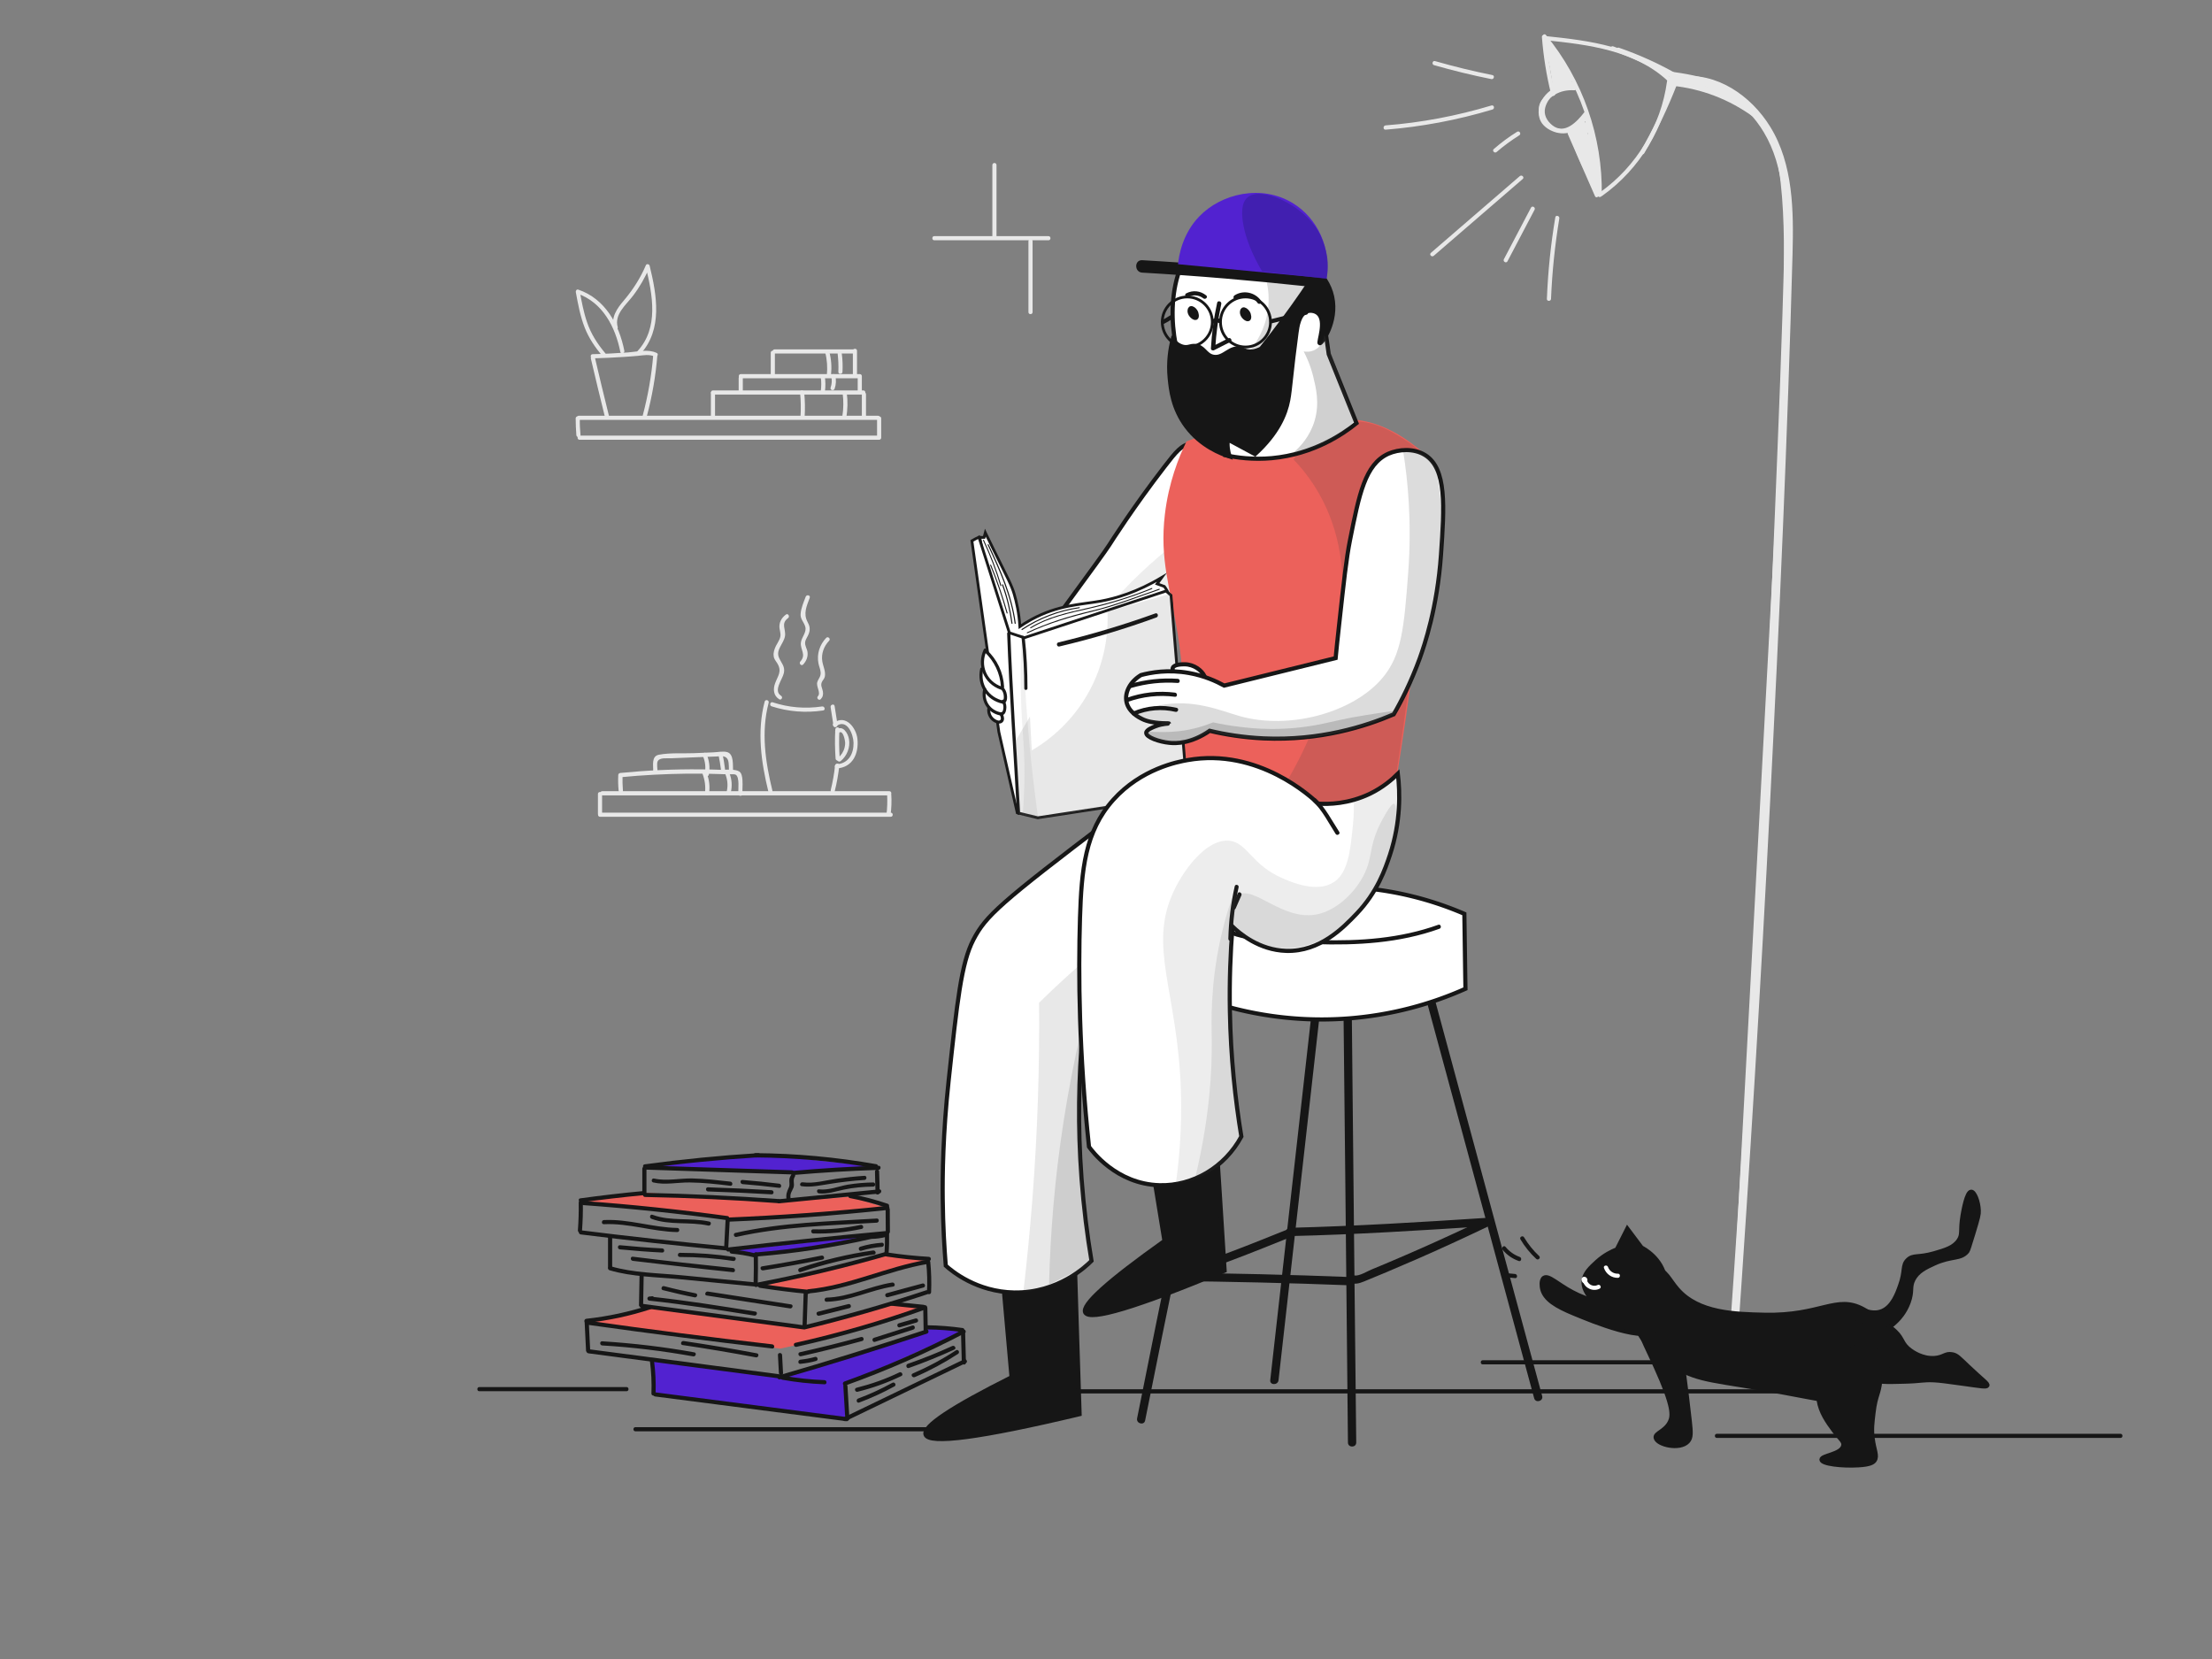 <svg xmlns="http://www.w3.org/2000/svg" viewBox="0 0 1600 1200"><rect x="0" y="0" width="1600" height="1200" fill="#808080" stroke="none"/><style>.st0{fill:#161616}.st1{fill:#e8e8e8}.st2{fill:#161616;stroke:#161616;stroke-width:3;stroke-miterlimit:10}.st3{fill:#fff}.st4{fill:#5222d0}.st5{fill:#ec615b}.st6{fill:#fff;stroke:#161616;stroke-width:3;stroke-miterlimit:10}.st7,.st8{opacity:9.000000e-002;fill:#3d3d3d}.st8{opacity:.18}.st12{fill:#fff;stroke:#191919;stroke-width:2;stroke-miterlimit:10}.st13{fill:#191919}.st16{opacity:.11;fill:#3d3d3d}.st21{fill:none;stroke:#161616;stroke-width:2;stroke-miterlimit:10}</style><g id="ground"><path class="st0" d="M346.7 1006.3h106.5c1.9 0 1.9-3 0-3H346.7c-1.9 0-1.9 3 0 3zM459.6 1035.3h225.8c1.9 0 1.9-3 0-3H459.6c-1.9 0-1.9 3 0 3zM746.7 1007.9h564.5c1.9 0 1.9-3 0-3H746.7c-1.9 0-1.9 3 0 3zM1072.5 986.9h329c1.9 0 1.9-3 0-3h-329c-1.9 0-1.9 3 0 3zM1241.9 1040.1h291.9c1.9 0 1.9-3 0-3h-291.9c-2 0-2 3 0 3z"/></g><g id="background"><path class="st1" d="M1259 78.1c20.3 9.9 26.7 33.3 29 54 3.1 27.8 2.4 56.5 2.2 84.4-.4 61-4 122-7.3 182.9-6.5 121.7-13.1 243.4-19.6 365.1-3.7 68.5-7.4 137-11 205.5-.1 1.9 2.9 1.9 3 0 6.7-124.4 13.4-248.8 20-373.1 3.3-61.9 6.6-123.7 10-185.6 3.3-61.6 7.1-123.2 7.9-184.9.2-17.2.2-34.4-.2-51.7-.3-14.7-.4-29.5-2.1-44.1-2.6-21.3-9.5-45.1-30.3-55.2-1.8-.7-3.3 1.9-1.6 2.7z"/><path class="st1" d="M1206.5 58.3c22.8 3.8 44.2 12.6 63.1 25.8 1.6 1.1 3.1-1.5 1.5-2.6-19.1-13.3-40.9-22.2-63.8-26.1-1.9-.4-2.7 2.5-.8 2.9z"/><path class="st1" d="M1118 29.1c31.1 3.2 64.6 7.3 88.5 29.6 1.4 1.3 3.5-.8 2.1-2.1-24.5-22.9-58.6-27.2-90.6-30.5-2-.2-1.9 2.8 0 3z"/><path class="st1" d="M1205.8 58.8c-4.3 32-22 61.5-48.3 80.2-1.6 1.1-.1 3.7 1.5 2.6 27.3-19.5 45.4-49.6 49.8-82.8.3-1.9-2.7-1.9-3 0z"/><path class="st1" d="M1116.1 27.4c26.2 31.8 40.3 72.5 39.5 113.7 0 1.9 3 1.9 3 0 .7-42-13.7-83.4-40.4-115.8-1.2-1.5-3.3.6-2.1 2.1z"/><path class="st1" d="M1131.8 62.3c-12-.8-23.1 14.3-17.3 25.5 4.3 8.3 20.6 12.7 26.3 3.7 1-1.6-1.6-3.1-2.6-1.5-4.5 7.2-18.5 2.3-21.2-4.2-4-9.4 5.2-21.2 14.9-20.5 1.8.1 1.8-2.9-.1-3z"/><path class="st1" d="M1115.3 26.8c1.1 14 3.3 27.9 6.7 41.5.5 1.9 3.4 1.1 2.9-.8-3.3-13.4-5.5-27-6.6-40.7-.2-1.9-3.2-1.9-3 0zM1134 96.9c6.6 15 13.2 30 19.7 45 .8 1.8 3.4.2 2.6-1.5-6.6-15-13.2-30-19.7-45-.7-1.7-3.3-.2-2.6 1.5z"/><path class="st1" d="M1134.8 95.6c3.9 11.2 7.9 22.4 14 32.7 1 1.7 3.5.2 2.6-1.5-5.4-10.1-9.3-20.7-11.8-31.8-.8.5-1.7 1-2.5 1.5l.2.2c-.1-.6-.2-1.2-.2-1.8-.1.1-.1.2-.2.3l2.4-.3c-.1-.2 8.8-8.3 9.4-8.8-.8-.2-1.7-.4-2.5-.7 2.1 9.1 3.5 18.3 4.4 27.6 1-.1 2-.3 2.9-.4-1.7-6.5-3.9-12.9-6.5-19.1-.7-1.7-3.3-1.1-2.9.8 1.7 8.1 3.3 16.2 5 24.4 1-.3 1.9-.5 2.9-.8-2.2-6.8-4.6-13.4-7.3-20-.7-1.8-3.4-1.1-2.9.8 2 7.5 4 15.1 6 22.6l2.7-1.2c-2.8-6.5-5.5-13-8.3-19.6-.7-1.5-3.3-.4-2.7 1.2 4 10.8 8 21.6 11.8 32.5.6 1.8 3.4 1.1 2.9-.8-1.5-5.3-2.6-10.7-3.1-16.2-1 .1-2 .3-2.9.4l5.4 18.6c.5 1.9 3.3 1.1 2.9-.8-1.6-7-2.7-14.1-3.4-21.3-1 .1-2 .3-2.9.4 1.3 7.3 2.5 14.6 4.3 21.8.4 1.6 3.1 1.3 2.9-.4-.8-9-2.3-17.9-4.5-26.7-.5-1.9-3.3-1.1-2.9.8.7 3.1.7 6.1.3 9.3.9-.3 1.9-.5 2.8-.8-2.5-4.3-4.1-8.7-4.7-13.6-.2-1.5-1.9-2.1-2.8-.8-.7 1-1.3 2-2 3h2.6c-1.3-3-1.8-5.8-1.7-9.1h-3l-.6 2.1c.8.2 1.7.4 2.5.7-.5-2.6-.5-4.6-.3-7.1-1 .1-2 .3-2.9.4-.2 1.1-.3 2.2-.5 3.3h2.6c.4-1.4.9-2.8 1.3-4.2-.7-.3-1.5-.6-2.2-.9l-1.5 4.8c.8.5 1.7 1 2.5 1.5.7-3.2 2.1-5.5 4.5-7.8-.8-.2-1.7-.4-2.5-.7.4 2.7.1 4.9-.8 7.5 1 .1 2 .3 2.9.4 0-2.2.3-4.1 1.1-6.2-1-.1-2-.3-2.9-.4 0 1.8.1 3.6.1 5.4 0 1.6 2.7 2.1 2.9.4l.9-5.4h-2.9c0 1-.1 2-.1 3.1-.8 1.8 1.8 3.3 2.6 1.5.9-2 1.1-3.2.4-5.4-.4-1.3-2.6-1.5-2.9 0l-.9 5.4c1 .1 2 .3 2.9.4 0-1.8-.1-3.6-.1-5.4 0-1.7-2.4-2-2.9-.4-.9 2.4-1.2 4.5-1.2 7 0 1.7 2.4 2 2.9.4 1.1-3.1 1.3-5.8.8-9.1-.2-1.2-1.8-1.3-2.5-.7-2.7 2.5-4.4 5.5-5.3 9.1-.3 1.4 1.4 2.6 2.5 1.5 2.1-2.3 2.8-4.6 2.2-7.7-.2-.9-1.5-1.4-2.2-.9-3 2-3.8 5-2.4 8.3.5 1.1 2 .8 2.6 0 1.3-1.9 1.5-3.5.8-5.6-.6-1.7-2.8-1.3-2.9.4-.3 2.7-.1 5.2.4 7.9.2 1.1 1.8 1.4 2.5.7 1.2-1.3 1.7-2.3 1.5-4.2-.2-1.9-3-2-3 0-.1 3.8.6 7.1 2.1 10.6.5 1.1 2 .8 2.6 0 .7-1 1.3-2 2-3-.9-.3-1.9-.5-2.8-.8.7 5.5 2.3 10.4 5.1 15.1.8 1.4 2.6.6 2.8-.8.5-3.5.3-6.6-.4-10.1-1 .3-1.9.5-2.9.8 2.2 8.5 3.6 17.2 4.4 25.9 1-.1 2-.3 2.9-.4-1.7-7.2-3-14.5-4.3-21.8-.3-1.7-3.1-1.3-2.9.4.7 7.5 1.8 14.8 3.5 22.1 1-.3 1.9-.5 2.9-.8l-5.4-18.6c-.5-1.6-3.1-1.3-2.9.4.6 5.8 1.6 11.4 3.2 17 1-.3 1.9-.5 2.9-.8-3.9-10.9-7.8-21.7-11.8-32.5l-2.7 1.2c2.8 6.5 5.5 13 8.3 19.6.7 1.6 3.2.4 2.7-1.2-2-7.5-4-15.1-6-22.6-1 .3-1.9.5-2.9.8 2.6 6.6 5 13.3 7.3 20 .6 1.8 3.3 1.1 2.9-.8-1.7-8.1-3.3-16.2-5-24.4-1 .3-1.9.5-2.9.8 2.6 6.2 4.8 12.6 6.5 19.1.4 1.6 3.1 1.3 2.9-.4-.9-9.6-2.4-19-4.5-28.4-.3-1.1-1.7-1.4-2.5-.7-2.8 2.6-7.7 5.7-9.6 9.1-.9 1.7-.9 2.6.2 3.9.7.8 1.8.4 2.4-.3.1-.1.1-.2.2-.3.4-.5.2-1.4-.2-1.8l-.2-.2c-1.1-1.1-2.8 0-2.5 1.5 2.5 11.4 6.5 22.3 12.1 32.5.9-.5 1.7-1 2.6-1.5-5.9-10.1-9.9-21-13.7-32-.8-1.7-3.7-.9-3 .9zM1116.9 31.1c2.9 10.7 5 21.5 6.4 32.4.1 1.1 1.2 1.9 2.3 1.3 3.3-1.8 6.6-3.1 10.3-4 .9-.2 1.4-1.4.9-2.2-4.6-6.9-8.9-14-12.9-21.2-.9-1.7-3.4-.2-2.6 1.5 2.7 5.9 4.8 12 6.5 18.2l2.7-1.2a51.6 51.6 0 01-4.9-13.8l-2.7 1.2c3.7 5.4 5.7 11.3 6 17.8.9-.4 1.7-.7 2.6-1.1-2.3-2.1-3.6-4.4-4.3-7.5-.7.6-1.5 1.1-2.2 1.7 2.1 1.6 2.8 3.4 2.3 5.5.9-.3 1.9-.5 2.8-.8-2.5-3.3-4.5-6.8-6.3-10.5l-2.1 2.1c2.8 1.8 6.5 19.7 13.6 11.6 2.6-3 1.1-6.8-.6-9.9-2.8-5.2-6.3-10-9.9-14.6-1.1-1.4-3.2.4-2.4 1.8 3.9 6.7 6.8 13.7 8.7 21.2l2.7-1.2c-.4-.9-.8-1.7-1.2-2.6l-2.1 2.1v-.2c-.6.5-1.3 1-1.9 1.4 1.3.5 2.7 1 4 1.5 1.8.7 2.6-2.2.8-2.9-1.3-.5-2.7-1-4-1.5-.9-.4-1.9.6-1.9 1.4-.1 7.9 11.1 1.6 4.5-2.4-1.4-.8-2.7.8-2.1 2.1.4.9.8 1.7 1.2 2.6.7 1.6 3.1.4 2.7-1.2-2-7.8-4.9-15-9-21.9l-2.4 1.8c2.2 2.9 4.3 5.8 6.3 8.8.8 1.2 1.6 2.4 2.3 3.7.6.9 1.1 1.9 1.5 2.9 1.6 2.1.4 3.3-3.7 3.5-1.4-1.1-1.6-4.8-2.2-6.4-.8-2-1.8-3.3-3.6-4.4-1.4-.8-2.6.8-2.1 2.1 1.8 3.8 3.8 7.2 6.3 10.5.9 1.2 2.6.8 2.8-.8.4-3.5-.9-6.1-3.8-8.1-1.1-.8-2.5.5-2.2 1.7.8 3.5 2.5 6.4 5.1 8.8.9.8 2.6.3 2.6-1.1-.3-7.1-2.5-13.5-6.4-19.3-1-1.4-3.1-.5-2.7 1.2 1.1 5.1 2.8 9.9 5.2 14.5.8 1.5 3.2.5 2.7-1.2-1.7-6.5-4-12.8-6.8-18.9-.9.5-1.7 1-2.6 1.5 4 7.3 8.3 14.3 12.9 21.2.3-.7.6-1.5.9-2.2-3.9.9-7.5 2.3-11 4.3.8.4 1.5.9 2.3 1.3-1.4-11.2-3.5-22.3-6.5-33.2-.4-1.6-3.3-.8-2.8 1.1z"/><path class="st1" d="M1117 82.1c-2.3-5.7 3.2-11 7.6-13.6 4.3-2.6 9.1-3.5 14.1-3.2 1.4.1 1.8-1.6 1.1-2.6-.9-1.1-1.7-2.2-2.6-3.3-.8-1-2.7-.2-2.6 1.1-.3-2-3.1-.8-4.4-.8-4.8-.1-2.9-1-3.1-3.7-.4-3.3-2.3-6.7-3.1-9.9-1.2-4.7-1.8-9.4-2.2-14.2-.1-1.9-3.1-1.9-3 0 .4 5.7 1.2 11.3 2.7 16.8.7 2.4 2.4 5.4 2.1 7.9-.1 1.1-.9 1.9-.9 3 .1 2.3 2.4 3.7 4.5 3.7 2.3 0 4.6-.5 7-.4 1.3.1 1.5.4 2.7-.4.4-.3.8-.8.7-1.3 0-.2-.1-.5-.1-.7-.9.4-1.7.7-2.6 1.1.9 1.1 1.7 2.2 2.6 3.3.4-.9.7-1.7 1.1-2.6-9.8-.6-29.9 7.5-24.6 20.6.8 1.8 3.7 1 3-.8z"/><path class="st1" d="M1122.7 65.3c-4.4 3.6-7.8 8.7-8.5 14.5-.6 5.1 2.5 9.6 6.3 12.8 10.2 8.7 21.1-1 27.5-9.2 1.2-1.5-.9-3.6-2.1-2.1-5.2 6.7-14.3 16.5-23.2 9.2-3.9-3.2-6.3-7.6-5-12.7 1.1-4.2 3.8-7.7 7.2-10.4 1.5-1.2-.7-3.3-2.2-2.1zM1152.6 102.3c0-.1 0-.2-.1-.3-.2.6-.5 1.1-.7 1.7.1-.1.2-.1.3-.2-.7-.2-1.4-.4-2.1-.5 1.4 2.2 1.4 6.2 1.8 8.7.5 3.3 1 6.7 1.4 10 .6 5.7.9 11.4 1.1 17.2 0 1.9 3 1.9 3 0-.2-7-.6-14-1.5-21-.3-2.7-.7-5.3-1.2-8-.4-2.7-.5-6.2-2-8.5-.4-.7-1.3-.9-2.1-.5-.1.1-.2.1-.3.2-.6.3-.9 1.1-.7 1.7 0 .1 0 .2.1.3.6 1.9 3.5 1.1 3-.8zM1117.9 31.7c3.5 4.4 6.1 9.3 7.8 14.7.6 1.8 3.5 1 2.9-.8-1.9-5.9-4.7-11.2-8.6-16-1.1-1.6-3.3.6-2.1 2.1zM1037.2 47.1c13.7 3.9 27.5 7.3 41.5 10.1 1.9.4 2.7-2.5.8-2.9-14-2.8-27.8-6.2-41.5-10.1-1.8-.6-2.6 2.3-.8 2.9zM1002.2 93.8c26.2-2.1 52.1-7 77.4-14.6 1.8-.6 1.1-3.5-.8-2.9-25 7.5-50.6 12.4-76.6 14.4-1.9.2-1.9 3.2 0 3.1zM1097.4 95.3c-6 3.7-11.6 7.9-16.9 12.5-1.5 1.3.7 3.4 2.1 2.1 5.1-4.4 10.6-8.4 16.3-12 1.7-1 .2-3.6-1.5-2.6zM1099.3 127.4c-21.4 18.5-42.9 37-64.3 55.5-1.5 1.3.7 3.4 2.1 2.1 21.4-18.5 42.9-37 64.3-55.5 1.5-1.2-.6-3.4-2.1-2.1zM1107.4 150.2c-6.5 12.4-13.1 24.9-19.6 37.3-.9 1.7 1.7 3.2 2.6 1.5 6.5-12.4 13.1-24.9 19.6-37.3.9-1.7-1.7-3.2-2.6-1.5zM1125 157.2c-3.3 19.5-5.3 39.2-6.1 59-.1 1.9 2.9 1.9 3 0 .8-19.5 2.8-39 6-58.2.3-1.9-2.6-2.7-2.9-.8zM1214.6 61.3c25.6-3.4 48.7 13.3 61.3 34.5 14.9 25 15.4 55.9 14.7 84.2-1.5 64.1-4.2 128.1-6.8 192.1-5.2 128.9-11.7 257.8-19.3 386.7-4.3 72.4-9 144.7-14.1 217.1-.3 3.9 5.7 3.8 6 0 9.3-132.1 17.3-264.2 24-396.4 6.7-131.9 12.6-263.9 16.2-395.9.8-30.9.6-64.8-16.2-92-13.7-22.2-38.6-39.8-65.7-36.2-3.9.4-3.9 6.4-.1 5.9z"/><path class="st1" d="M1209.2 60c7.2.2 14.4.3 21.4 1.9 7.3 1.7 12.9 5.8 19.4 9.1 1.7.9 3.2-1.7 1.5-2.6-6.8-3.4-12.6-7.6-20.1-9.4-7.3-1.7-14.8-1.9-22.2-2.1-1.9 0-1.9 3 0 3.1z"/><path class="st1" d="M1209.2 62c21.4 2.1 41.7 9.9 59.1 22.6 1.6 1.1 3.1-1.5 1.5-2.6-17.9-12.9-38.7-20.8-60.6-23-1.9-.2-1.9 2.8 0 3zM1204.9 55c9.4 1.8 18.6 4.2 27.6 7 1.8.6 2.6-2.3.8-2.9-9.1-2.9-18.3-5.2-27.6-7-1.9-.4-2.7 2.5-.8 2.9z"/><path class="st1" d="M1207.1 54.7c11.7 1.3 23.1 3.8 34.2 7.4 1.8.6 2.6-2.3.8-2.9-11.4-3.7-23.1-6.2-35-7.5-1.9-.2-1.9 2.8 0 3z"/><path class="st1" d="M1170.3 37.4c15.4 5.4 30.1 12.2 44.1 20.4 1.7 1 3.2-1.6 1.5-2.6-14.3-8.4-29.3-15.3-44.9-20.7-1.7-.6-2.5 2.3-.7 2.9z"/><path class="st1" d="M1166.1 36.4c15.7 5.8 30.8 12.8 45.3 21.1 1.7 1 3.2-1.6 1.5-2.6-14.8-8.4-30.1-15.5-46.1-21.4-1.7-.6-2.5 2.3-.7 2.9zM1189.3 110.9c9.1-16 17-32.6 23.7-49.8.7-1.8-2.2-2.6-2.9-.8-6.6 16.9-14.4 33.3-23.4 49.1-.9 1.6 1.7 3.1 2.6 1.5z"/><path class="st1" d="M1208.9 59.9c-1.8 3-3.1 6.1-4 9.5-.5 1.9 2.4 2.7 2.9.8.8-3.1 2-6 3.7-8.8 1-1.7-1.6-3.2-2.6-1.5zM432.5 574.3v14.4c0 1.9 3 1.9 3 0v-14.4c0-1.9-3-1.9-3 0z"/><path class="st1" d="M434 590.8h210.3c1.9 0 1.9-3 0-3H434c-1.9 0-1.9 3 0 3zM435.6 575.3h207.7c1.9 0 1.9-3 0-3H435.6c-1.9 0-1.9 3 0 3z"/><path class="st1" d="M641.7 574.9c.2 4.8.1 9.6-.5 14.4-.2 1.9 2.8 1.9 3 0 .6-4.8.8-9.6.5-14.4-.1-2-3.1-2-3 0zM553.1 507.5c-5.7 21.6-2.5 43.9 2.7 65.2.5 1.9 3.3 1.1 2.9-.8-5.1-20.9-8.3-42.5-2.7-63.6.5-1.9-2.4-2.7-2.9-.8zM600.8 511.5c.7 4.5 1.4 8.9 2.1 13.4.3 1.9 3.2 1.1 2.9-.8-.7-4.5-1.4-8.9-2.1-13.4-.3-1.9-3.2-1.1-2.9.8z"/><path class="st1" d="M604.6 525.4c8.1-6.1 12.7 5.8 12.8 12 .1 7.8-3.6 14.8-12.1 15.4-1.9.1-1.9 3.1 0 3 11.6-.7 16-10.9 14.9-21.3-.8-8-8.5-18.1-17.1-11.6-1.6 1.1-.1 3.7 1.5 2.5z"/><path class="st1" d="M604 553.8c-.6 6-1.7 11.8-3.1 17.7-.5 1.9 2.4 2.7 2.9.8 1.5-6.1 2.6-12.2 3.3-18.5.1-2-2.9-1.9-3.1 0zM606.7 530.1c3.2-2.6 4.5 5.6 4.6 6.7.1 1.3-.1 2.7-.4 4-.8 3.1-2.5 5.6-4.9 7.6-1.5 1.2.6 3.3 2.1 2.1 4.6-3.8 7-9.9 6-15.8-.7-4.4-4.6-10.8-9.5-6.7-1.5 1.2.6 3.3 2.1 2.1z"/><path class="st1" d="M604.2 527.6c-.4 7-.3 14 .2 21.1.1 1.9 3.1 1.9 3 0-.5-7-.6-14-.2-21.1.1-2-2.9-2-3 0zM558.1 510.9c12.1 3.9 24.7 4.9 37.3 3 1.9-.3 1.1-3.2-.8-2.9-12.1 1.8-24.1.8-35.7-3-1.8-.6-2.6 2.3-.8 2.9zM565 503.3c-5.9-3.7 1-11.8 2-16.5 1-4.7-1.7-7-3.5-11-2.6-5.8 3.4-10.1 4.3-15.7.8-4.9-3.2-9 2.2-13 1.5-1.1.1-3.7-1.5-2.6-3.3 2.4-5.3 6.1-4.6 10.3.5 3.1 1.3 4.7-.2 7.9-.7 1.6-1.7 3-2.5 4.6-1 2.2-1.9 4.5-1.6 7 .2 2.5 1.5 3.6 2.7 5.6 3.5 5.9.3 8.9-1.7 14.5-1.5 4.2-1.1 8.8 2.9 11.3 1.6 1.2 3.1-1.4 1.5-2.4zM582.8 431.6c-1.5 3.9-3.4 8.3-3.7 12.5-.3 3.8 2.5 5.9 3.4 9.3 1.1 4.1-2.8 7.5-3.2 11.5-.5 5.2 4.1 8.6-.4 13.6-1.3 1.4.8 3.6 2.1 2.1 2.3-2.5 3.5-5.5 3.1-8.9-.3-2.5-2.1-4.6-1.7-7.3.3-2.1 1.9-4 2.6-6 1.2-3.2.7-5.7-.9-8.6-3.2-6-.6-11.5 1.6-17.4.7-1.8-2.2-2.6-2.9-.8zM597.6 461.4c-4.7 4.9-6.9 11.6-5.6 18.4.4 2.2 1.5 4.4 1.6 6.7.2 2.9-1.6 4.3-2.4 6.8-1.1 3.2 2.8 7.8.4 10.3-1.3 1.4.8 3.5 2.1 2.1 1.5-1.6 1.9-3.4 1.5-5.6-.4-2.4-1.8-4.1-.8-6.6.6-1.5 1.8-2.3 2.2-4 .8-3.8-1.2-7.4-1.8-11.1-.9-5.5 1.1-10.9 4.9-14.9 1.4-1.4-.8-3.5-2.1-2.1zM450.6 572.3c-.3-3.9-.4-7.7-.3-11.6l-1.5 1.5c16.1-1.6 32.3-2.4 48.5-2.6 7.8-.1 15.6 0 23.3.3 1.9.1 3.9.1 5.8.2 1.3.1 4.6-.4 5.8.3 2.9 1.7 1.7 10.9 1.8 13.8.1 1.9 3.1 1.9 3 0-.1-4.1.6-9.5-.5-13.4-.5-1.7-1.1-2.6-2.9-3.3-3.6-1.3-9.3-.6-13.1-.7-4.5-.2-9.1-.3-13.6-.3-19.4-.2-38.9.7-58.2 2.6-.8.1-1.5.6-1.5 1.5-.2 3.9-.1 7.7.3 11.6.2 2 3.2 2 3.1.1z"/><path class="st1" d="M475.6 557.9c0-1.8-.7-5.6.1-7.2 1.3-2.9 6.7-2.1 9.3-2.2 5.7-.2 11.3-.5 17-.7 5.3-.2 10.6-.4 16-.6 3.4-.1 7.2-1.1 8.6 2.7.8 2.2.5 5.6.7 7.9.2 1.9 3.2 1.9 3 0-.4-4 .8-12.4-4.4-13.8-2.9-.8-6.9.1-10 .2-4.7.2-9.3.4-14 .6-8.2.3-17.2-.4-25.2 1.1-5.7 1-4.1 7.7-4.2 12 .1 1.9 3.1 1.9 3.1 0z"/><path class="st1" d="M508.2 559.8c1.7 4.6 2.3 9.2 1.7 14-.2 1.9 2.8 1.9 3 0 .7-5.1.1-10-1.8-14.8-.7-1.8-3.6-1-2.9.8z"/><path class="st1" d="M508.4 546.8c1.8 4.1 2.2 8.4 1.4 12.8-.4 1.9 2.5 2.7 2.9.8 1-5.2.4-10.2-1.7-15.1-.8-1.8-3.3-.3-2.6 1.5zM519.7 545.9c.7 3.6 1.4 7.3 1.8 10.9.2 1.9 3.2 1.9 3 0-.5-3.9-1.1-7.9-1.9-11.7-.4-1.9-3.3-1.1-2.9.8zM524.8 560.3c1.5 4 1.8 8 .9 12.1-.4 1.9 2.4 2.7 2.9.8 1.1-4.6.8-9.3-.9-13.7-.7-1.8-3.6-1-2.9.8zM416.4 302.6c0 4.1.2 8.2.5 12.2.2 1.9 3.2 1.9 3 0-.4-4.1-.6-8.1-.5-12.2 0-1.9-3-1.9-3 0z"/><path class="st1" d="M419.2 318.1h216.2c1.9 0 1.9-3 0-3H419.2c-1.9 0-1.9 3 0 3zM418.8 303.7H635c1.9 0 1.9-3 0-3H418.8c-2 0-2 3 0 3z"/><path class="st1" d="M634.4 302.6v14c0 1.9 3 1.9 3 0v-14c0-1.9-3-1.9-3 0zM427.4 259.4c3.3 14 6.6 28 10.1 41.9.5 1.9 3.4 1.1 2.9-.8-3.5-13.9-6.8-27.9-10.1-41.9-.4-1.9-3.3-1.1-2.9.8z"/><path class="st1" d="M428.8 259.2c7.4-.2 14.7-.5 22-1 3.5-.2 7-.5 10.5-.8 4-.4 8.4-1.3 12.2.5 1.7.8 3.3-1.8 1.5-2.6-6.2-3-13.9-.9-20.5-.4-8.6.6-17.2 1.1-25.9 1.3-1.8 0-1.8 3 .2 3z"/><path class="st1" d="M472.5 256.8c-1.2 14.8-3.8 29.4-7.6 43.8-.5 1.9 2.4 2.7 2.9.8 3.9-14.6 6.5-29.5 7.7-44.6.1-1.9-2.9-1.9-3 0zM437.9 255.6c-5.8-6.9-10.4-14-13.3-22.6-2.5-7.3-3.9-14.9-5.3-22.5l-1.8 1.8c18.4 6.3 27.6 24.2 31.2 42.2.4 1.9 3.3 1.1 2.9-.8-3.8-19.1-13.9-37.6-33.3-44.2-1.2-.4-2 .8-1.8 1.8 1.6 8.7 3.2 17.4 6.4 25.6 3 7.7 7.6 14.4 12.9 20.7 1.2 1.6 3.3-.5 2.1-2z"/><path class="st1" d="M446.8 236.6c-2.6-9.3 6.1-16.1 11.1-22.7 4.8-6.3 8.7-13.2 11.9-20.5-.9-.1-1.8-.2-2.7-.4 4.9 20.1 9.6 44.2-6 61-1.3 1.4.8 3.5 2.1 2.1 16.3-17.7 11.9-42.7 6.7-63.9-.3-1.2-2.2-1.6-2.7-.4-4 9.4-9.4 17.8-16 25.6-4.9 5.7-9.4 12.1-7.2 20 .4 1.8 3.3 1.1 2.8-.8zM517.2 301.3v-17c0-1.9-3-1.9-3 0v17c0 2 3 2 3 0z"/><path class="st1" d="M515.7 285.4h108.8c1.9 0 1.9-3 0-3H515.7c-1.9 0-1.9 3 0 3z"/><path class="st1" d="M623.4 285.2v16.6c0 1.9 3 1.9 3 0v-16.6c0-2-3-2-3 0zM537.3 283.4v-10c0-1.9-3-1.9-3 0v10c0 2 3 2 3 0z"/><path class="st1" d="M535.8 273.6h85.6c1.9 0 1.9-3 0-3h-85.6c-1.9 0-1.9 3 0 3z"/><path class="st1" d="M620.4 272.1v11.4c0 1.9 3 1.9 3 0v-11.4c0-2-3-2-3 0zM560.5 270.8v-15.7c0-1.9-3-1.9-3 0v15.7c0 1.9 3 1.9 3 0z"/><path class="st1" d="M560.3 255.7h57.2c1.9 0 1.9-3 0-3h-57.2c-1.9 0-1.9 3 0 3z"/><path class="st1" d="M616.9 253.7v17c0 1.9 3 1.9 3 0v-17c0-1.9-3-1.9-3 0zM596.9 255c1.4 5.4 1.7 10.7 1.2 16.2-.2 1.9 2.8 1.9 3 0 .6-5.8.2-11.4-1.3-17-.5-1.9-3.4-1.1-2.9.8zM605.9 255.9c.5 4.4.7 8.7.5 13.1-.1 1.9 2.9 1.9 3 0 .2-4.4.1-8.7-.5-13.1-.2-1.9-3.2-1.9-3 0zM593.7 272.9c.5 3.3.4 6.7 0 10.1-.2 1.9 2.8 1.9 3 0 .5-3.6.4-7.2-.1-10.9-.3-1.9-3.2-1.1-2.9.8zM601.3 272.4c.6 2.7.4 5.3-.5 8-.6 1.8 2.3 2.6 2.9.8 1.1-3.1 1.2-6.3.5-9.6-.4-1.8-3.3-1-2.9.8zM578.7 283.9c.6 6 .7 11.9.3 17.9-.1 1.9 2.9 1.9 3 0 .4-6 .3-11.9-.3-17.9-.2-1.9-3.2-1.9-3 0zM609.5 284.3c.7 5.6.7 11.1-.2 16.7-.3 1.9 2.6 2.7 2.9.8.9-5.8 1.1-11.6.3-17.5-.2-1.9-3.2-1.9-3 0zM717.8 119.4v52.2c0 1.9 3 1.9 3 0v-52.2c0-2-3-2-3 0z"/><path class="st1" d="M675.8 173.8h82.6c1.9 0 1.9-3 0-3h-82.6c-1.9 0-1.9 3 0 3z"/><path class="st1" d="M743.9 174.4v51.4c0 1.9 3 1.9 3 0v-51.4c0-1.9-3-1.9-3 0z"/></g><g id="cat"><path class="st2" d="M1188 960.6c-2.6 4.3 1.1 9.3 9.6 28.1 13 28.7 12.4 35.3 10.3 39.7-3.5 7.2-11 8.1-10.3 11.6 1 5.1 17.5 9 23.3 2.7 2.6-2.8 2.2-6.7 1.4-14.4-3.6-31.9-4.3-34.2-5.5-43.9-2.1-17.2-1-21.6-5.5-25.4-6.7-5.3-19.7-4.2-23.3 1.6z" id="paw_front_right"/><path class="st2" d="M1343.6 956.2c7.5-5.3 20.6.3 27.4 6.9 5.7 5.4 4.4 9 11 13.7 1.5 1.1 8.4 6 17.1 5.5 6.7-.4 8-3.7 13-2.7 3.5.6 5 2.6 11.7 8.9 10.5 10 14.4 12.3 13.7 13.7-.7 1.3-4 .6-18.5-1.4-10.6-1.5-16.1-2.2-19.9-2.4-8.7-.4-9.1.7-21.9 1-13.2.4-19.9.4-24.7-2.1-10.7-5.6-13.5-18-13.7-19.2-.3-1.6-3.2-16.3 4.8-21.9z" id="leg_back_right"/><path class="st2" d="M1198.3 918.1c6.5.2 9.3 7.8 15.1 14.4 15.1 17.4 41.4 18 63 18.5 40.8.9 51.8-14.6 71.3-4.1 10.7 5.8 20.8 17.7 20.6 30.8-.3 17.1-18.2 29.2-30.8 33.6-11.2 3.9-17.3 1.5-48-4.1-49.4-9.1-59.2-7.7-78.1-18.5-10.8-6.2-20.5-14.1-26.7-26-2.6-5-6.7-13.3-4.8-23.3 1.9-10.5 10.3-21.6 18.4-21.3z" id="body"/><path class="st2" d="M1342.2 947.6c2.1-2.9 10.4 4.4 19.2.7 7.5-3.2 10.9-12.5 13-18.5 3.9-10.7 1.3-14.5 5.5-18.5 4-3.9 7.5-1.4 19.2-4.8 7.9-2.3 14.3-4.1 17.8-9.6 2.8-4.4.8-6.6 2.7-17.8.6-3.4 2.9-17 6.2-17.1 2.4-.1 5.3 7.1 5.5 13.7.1 2.7-.3 4.6-4.1 17.1-2.4 7.8-3.6 11.7-4.1 12.3-4.9 6.1-11.4 3.1-24 8.9-6.1 2.8-12 5.5-15.1 11.6-2.8 5.6-.4 8.1-3.4 16.4-2.8 7.6-7.3 12.1-8.2 13-3.3 3.3-10 9.8-17.8 8.2-8.8-1.6-14.5-12.7-12.4-15.6z" id="tail"/><path class="st2" d="M1318.9 994.9c-1.2 2.4-4.6 9.3-3.4 17.8 1.2 8.7 6.6 16.2 10.3 21.2 5.1 7.1 8.1 8.6 7.5 11.6-1.1 6.6-15.9 7.1-15.8 10.3.2 3.2 15.2 4.8 26.7 4.1 8.6-.5 10.6-2 11.7-3.4 2.4-3.4-.3-7.4-1.4-16.4-.8-6.4-.2-10.9.7-18.5 1.5-12.5 3.9-13.3 4.8-22.6.7-7.4 1.9-19.7-4.1-24-8.2-5.8-29.1 4.3-37 19.9z" id="_x3B_eg_back_left"/><g id="paw_front_left"><path class="st2" d="M1115.4 931.8c1.6 8.1 10.4 13.2 23.3 18.5 13.7 5.7 52.5 21.7 59.6 11 1.8-2.7 1.2-6.5 0-8.9-3-5.7-11.2-5.1-25.4-7.5-12.4-2.1-23.9-4-35.6-10.3-10.8-5.7-17.2-12.6-20.6-10.3-2.4 1.7-1.4 7-1.3 7.5z"/><path class="st0" d="M1099.8 896.5c3.1 5.2 6.9 9.9 11.4 14.1 1.4 1.3 3.5-.8 2.1-2.1-4.3-4-7.9-8.5-10.9-13.5-1-1.7-3.6-.2-2.6 1.5zM1086.9 904c3.1 3.8 7.1 6.5 11.6 8.1 1.8.7 2.6-2.2.8-2.9-4.1-1.5-7.6-4-10.3-7.3-1.2-1.5-3.3.6-2.1 2.1zM1087.4 923.7c2.8.3 5.6.5 8.5.8 1.9.2 1.9-2.8 0-3-2.8-.3-5.6-.5-8.5-.8-1.9-.2-1.9 2.8 0 3z"/></g><g id="head_1_"><path class="st2" d="M1169.5 903.7c-3.5 1.4-9 4-14.4 8.9-4.6 4.2-9 8.2-9.6 13.7-1.1 10 11.1 19.5 20.6 23.3 1.7.7 21.8 8.3 32.9-3.4 7.5-8 5.8-19.4 5.5-21.2-2.3-14.9-15.7-21.9-17.1-22.6-3.4-4.6-6.9-9.1-10.3-13.7-2.5 5-5 10-7.6 15z"/><path class="st3" d="M1160.2 917.2c1.5 4.3 5.5 7.2 10.1 7.1 1.9-.1 1.9-3.1 0-3-3.2.1-6.2-1.9-7.2-4.9-.7-1.8-3.6-1-2.9.8zM1145.6 924.3c.9 0 1.3.3 1.4 1-.3.3-.5.7-.8 1-.6.2-.7-.1-.9-.3-.1-.1 0-.2-.1-.1s-.1.4-.2.6c.6-.3 1.2-.7 1.8-1 .1.1.1.1 0 0 .1 0 .1.1.1.1.1.1 0 .1 0-.1.1.1.1.1 0 0-.1-.8-1.1-1.2-1.8-1-.8.2-1.2 1-1 1.8.2 1 1 1.8 2 2.1.8.3 1.5-.3 1.8-1 .4-.9.5-1.9 0-2.7-.5-.9-1.6-1.4-2.6-1.1-1 .3-1.5 1.4-1.3 2.4.3 1 1.3 1.7 2.3 1.4.8-.2 1.3-1 1-1.8-.1-1-.9-1.5-1.7-1.3z"/><path class="st3" d="M1145 926.9c1.5 5.1 7.5 7.6 12.1 5.2 1.7-.9.2-3.5-1.5-2.6-3 1.5-6.8-.3-7.7-3.4-.5-1.9-3.4-1.1-2.9.8z"/></g></g><g id="books"><path class="st4" d="M470.9 842.5c2.2.4 5.4 1 9.4 1.5 19.1 2.8 32.7 2.7 49.5 2.9 10.1.1 25 .4 43.7 1.1 19.9-1.4 39.9-2.8 59.8-4.3-27.5-2.8-55-5.7-82.5-8.5-26.7 2.4-53.3 4.8-79.9 7.3zM529.7 904.6l17.1 3.6c19.8-1.2 41.5-4.2 64.4-10.2 4.4-1.1 8.7-2.3 12.8-3.6-31.4 3.4-62.8 6.8-94.3 10.2zM472.2 983.5l.3 25.3c46.2 5.9 92.5 11.8 138.7 17.7v-25.3c28.3-12.6 56.5-25.2 84.8-37.8l-23.7-3.6c-.9 1.4-1.8 2.8-2.6 4.3-34.3 10.6-68.6 21.3-102.9 31.9-31.5-4.2-63.1-8.4-94.6-12.5z"/><path class="st5" d="M420.8 869.2c34.6 4.2 69.3 8.4 103.9 12.6 38.6-2.7 77.2-5.5 115.8-8.2-8.4-2.7-16.8-5.3-25.2-8-17.4 1.3-34.9 2.6-52.3 3.9-32.9-2.3-65.7-4.7-98.6-7-14.5 2.2-29.1 4.4-43.6 6.7zM550.7 930.5c10.7 1.6 21.5 3.2 32.2 4.8 29.6-7.7 59.1-15.3 88.7-23-9.8-1.5-19.5-2.9-29.3-4.4-30.6 7.6-61.1 15.1-91.6 22.6zM427.6 955.9c45.6 6.5 91.1 13.1 136.7 19.6 14.1-3 28.8-6.5 44.1-10.7 21-5.7 40.5-12 58.6-18.4l-20.4-3.6c-21.3 5.9-42.6 11.8-64 17.7-37.8-5.2-75.6-10.3-113.4-15.5-13.8 3.7-27.7 7.3-41.6 10.9z"/><path class="st0" d="M464.6 845.4v18.1c0 1.9 3 1.9 3 0v-18.1c0-1.9-3-1.9-3 0z"/><path class="st0" d="M466.6 846c35.4 1.2 70.9 2.3 106.3 3.5 1.9.1 1.9-2.9 0-3-35.4-1.2-70.9-2.3-106.3-3.5-2-.1-2 2.9 0 3zM466.6 865.8c32.2.6 64.4 2.1 96.5 4.5 1.9.1 1.9-2.9 0-3-32.1-2.3-64.3-3.8-96.5-4.5-2 0-2 3 0 3z"/><path class="st0" d="M573.9 849.9c20.5-1.8 41.1-3 61.6-3.7 1.9-.1 1.9-3.1 0-3-20.6.6-41.1 1.9-61.6 3.7-1.9.1-2 3.1 0 3zM563.6 870.4c24.1-2.4 48.3-4.7 72.4-7.1 1.9-.2 1.9-3.2 0-3-24.1 2.4-48.3 4.7-72.4 7.1-1.9.2-1.9 3.2 0 3z"/><path class="st0" d="M572.4 849.5c-.7 1.1-1.2 2.2-1.4 3.5-.3 2.2.6 3.9-.5 6.1-1.3 2.8-2.1 5-1.6 8.1.3 1.9 3.2 1.1 2.9-.8-.5-3.3 1.2-4.8 2.2-7.5.9-2.8-.8-5.2 1-7.9 1-1.6-1.6-3.2-2.6-1.5zM467 845.1c27-3.7 54.1-6.3 81.4-8 1.9-.1 1.9-3.1 0-3-27.5 1.7-54.9 4.4-82.1 8.1-2 .3-1.2 3.1.7 2.9z"/><path class="st0" d="M546.4 837.2c29.1.2 58.1 2.8 86.7 7.8 1.9.3 2.7-2.6.8-2.9-28.9-5.1-58.2-7.8-87.5-8-1.9.1-1.9 3.1 0 3.1zM472.5 855.3c8.6 2 17.6-.1 26.4 0 9.8.1 19.6 1.2 29.4 2.4 1.9.2 1.9-2.8 0-3-9.1-1-18.3-2.1-27.5-2.3-8.9-.2-18.7 2.1-27.5.1-1.9-.6-2.7 2.3-.8 2.8zM512.1 861.8c15.3.5 30.7 1.2 46 2.1 1.9.1 1.9-2.9 0-3-15.3-.9-30.7-1.6-46-2.1-1.9-.1-1.9 2.9 0 3zM537.1 856.5c8.8.7 17.7 1.6 26.5 2.7 1.9.2 1.9-2.8 0-3-8.8-1.1-17.6-2-26.5-2.7-2-.2-1.9 2.8 0 3zM579.8 858c7 1 13.8-.7 20.7-1.7 8.2-1.3 16.5-2.3 24.8-2.8 1.9-.1 1.9-3.1 0-3-6.7.4-13.4 1.2-20 2.1-8 1.1-16.5 3.7-24.6 2.6-2-.4-2.8 2.5-.9 2.8zM592.4 863.2c6.2.7 11.9-1.5 17.9-2.7 7-1.5 14.2-2.1 21.3-2.2 1.9 0 1.9-3 0-3-6.2.1-12.3.6-18.4 1.6-6.8 1.2-13.8 4.2-20.8 3.4-1.9-.3-1.9 2.7 0 2.9z"/><path class="st0" d="M632.9 847.4c.1 5.1.2 10.1.4 15.2 0 1.9 3 1.9 3 0-.1-5.1-.2-10.1-.4-15.2 0-2-3-2-3 0zM418.6 869.9c.1 6.7-.1 13.4-.6 20.1-.1 1.9 2.9 1.9 3 0 .5-6.7.7-13.4.6-20.1-.1-2-3.1-2-3 0z"/><path class="st0" d="M420.1 892.9c35 4.4 70.1 8.2 105.3 11.6 1.9.2 1.9-2.8 0-3-35.2-3.4-70.3-7.2-105.3-11.6-2-.2-1.9 2.8 0 3z"/><path class="st0" d="M524.8 883.1c-.3 6.4-.7 12.7-1 19.1-.1 1.9 2.9 1.9 3 0 .3-6.4.7-12.7 1-19.1.1-1.9-2.9-1.9-3 0z"/><path class="st0" d="M526.3 883.7c38.6-1.5 77.2-4.4 115.6-8.5 1.9-.2 1.9-3.2 0-3-38.4 4.1-77 6.9-115.6 8.5-1.9.1-1.9 3.1 0 3zM526.8 905.3c38.1-4.5 76.3-8.4 114.6-11.9 1.9-.2 1.9-3.2 0-3-38.2 3.5-76.4 7.5-114.6 11.9-1.9.2-1.9 3.2 0 3z"/><path class="st0" d="M640.6 874.8c0 5.4.1 10.8.1 16.2 0 1.9 3 1.9 3 0 0-5.4-.1-10.8-.1-16.2 0-2-3-2-3 0zM420.5 869.7c15-2 30-3.8 45.1-5.2 1.9-.2 1.9-3.2 0-3-15.3 1.4-30.6 3.2-45.9 5.3-1.9.2-1.1 3.1.8 2.9z"/><path class="st0" d="M422 871.7c34.6 2.5 69.1 6.1 103.5 10.8 1.9.3 2.7-2.6.8-2.9-34.6-4.7-69.4-8.4-104.3-10.9-1.9-.1-1.9 2.9 0 3zM614.7 866.6c9 1.7 17.9 4 26.6 7 1.8.6 2.6-2.3.8-2.9-8.7-2.9-17.5-5.3-26.6-7-1.9-.4-2.7 2.5-.8 2.9zM436.8 885.5c18-.9 35.2 5.4 53.1 5.7 1.9 0 1.9-3 0-3-17.9-.3-35.2-6.6-53.1-5.7-1.9.1-1.9 3.1 0 3zM471.2 881.6c13.2 4.9 27.5 1.9 41.1 4.9 1.9.4 2.7-2.5.8-2.9-13.6-3-27.9 0-41.1-4.9-1.8-.7-2.6 2.2-.8 2.9zM532.7 894.7c33.2-7.5 67.7-8.3 101.5-10.3 1.9-.1 1.9-3.1 0-3-34.2 2.1-68.8 2.8-102.3 10.4-1.9.4-1.1 3.3.8 2.9z"/><path class="st0" d="M588.2 892.2c11.8.3 23.6-.8 35.1-3.3 1.9-.4 1.1-3.3-.8-2.9-11.3 2.4-22.8 3.5-34.3 3.2-1.9-.1-1.9 2.9 0 3zM439.8 894.5v22.4c0 1.9 3 1.9 3 0v-22.4c0-1.9-3-1.9-3 0z"/><path class="st0" d="M440.9 918.8c16.2 4.8 34.1 4.9 50.9 6.5 17.8 1.7 35.7 3.5 53.5 5.2 1.9.2 1.9-2.8 0-3-17.2-1.7-34.4-3.3-51.6-5-17.1-1.7-35.5-1.7-52-6.6-1.8-.5-2.6 2.4-.8 2.9z"/><path class="st0" d="M545.2 907.3c.1 6.9.1 13.7-.1 20.6 0 1.9 3 1.9 3 0 .2-6.9.2-13.7.1-20.6 0-2-3-2-3 0z"/><path class="st0" d="M529.2 906.8c5.5.5 11 1.4 16.4 2.7 1.9.5 2.7-2.4.8-2.9-5.7-1.4-11.4-2.3-17.2-2.8-2-.1-2 2.9 0 3z"/><path class="st0" d="M547.1 908.9c28-2.3 55.8-6.5 83.3-12.8 1.9-.4 1.1-3.3-.8-2.9-27.2 6.2-54.7 10.4-82.5 12.7-1.9.1-1.9 3.1 0 3zM547.1 930.9c31.8-6.1 63.4-13.6 94.5-22.5 1.9-.5 1.1-3.4-.8-2.9-31.2 8.9-62.7 16.5-94.5 22.5-1.8.4-1 3.3.8 2.9z"/><path class="st0" d="M640.1 892.3c.1 5 0 10-.4 14.9-.2 1.9 2.8 1.9 3 0 .4-5 .5-10 .4-14.9 0-1.9-3-1.9-3 0z"/><path class="st0" d="M630.4 896.1c3.4 0 6.8-.5 10.1-1.3 1.9-.5 1.1-3.4-.8-2.9-3.1.8-6.1 1.2-9.3 1.2-1.9 0-1.9 3 0 3zM457.7 912c24.2 2.9 48.3 5.7 72.5 8.2 1.9.2 1.9-2.8 0-3-24.2-2.5-48.4-5.2-72.5-8.2-1.9-.2-1.9 2.8 0 3zM448.4 903.7c10.2 1 20.4 1.8 30.6 2.3 1.9.1 1.9-2.9 0-3-10.2-.5-20.4-1.3-30.6-2.3-1.9-.1-1.9 2.9 0 3zM491.8 909.2c12.9 0 25.7.9 38.5 2.9 1.9.3 2.7-2.6.8-2.9-13-2-26.1-3-39.3-3-1.9 0-2 3 0 3zM552 918.9c14.4-2.3 28.7-4.9 43-7.8 1.9-.4 1.1-3.3-.8-2.9-14.3 2.9-28.6 5.5-43 7.8-1.9.3-1.1 3.2.8 2.9zM579.2 920.1c17.3-5.8 35.1-10.1 53.1-12.7 1.9-.3 1.1-3.2-.8-2.9-18.1 2.6-35.8 6.8-53.1 12.7-1.8.7-1 3.6.8 2.9zM623 904.7c4.9-1.5 9.8-2.4 14.9-2.8 1.9-.1 1.9-3.1 0-3-5.3.4-10.6 1.3-15.7 2.9-1.8.6-1 3.5.8 2.9zM462.6 922.7c-.1 7.1-.3 14.2-.4 21.3 0 1.9 3 1.9 3 0 .1-7.1.3-14.2.4-21.3.1-1.9-2.9-1.9-3 0z"/><path class="st0" d="M464 946c38.8 5.2 77.7 10.4 116.5 15.5 1.9.3 1.9-2.7 0-3-38.8-5.2-77.7-10.4-116.5-15.5-1.9-.3-1.9 2.7 0 3zM549.5 931.5c11.6 1.8 23.2 3.3 34.9 4.4 1.9.2 1.9-2.8 0-3-11.4-1.1-22.8-2.5-34.1-4.3-1.9-.3-2.7 2.6-.8 2.9z"/><path class="st0" d="M584.8 935.6c29.8-2.8 57.1-16.4 86.4-21.4 1.9-.3 1.1-3.2-.8-2.9-29.1 4.9-56.1 18.4-85.6 21.2-1.9.3-1.9 3.3 0 3.1z"/><path class="st0" d="M641.4 908.9c10.1 1.5 20.3 2.6 30.5 3.2 1.9.1 1.9-2.9 0-3-10-.6-19.9-1.6-29.7-3.1-1.9-.3-2.7 2.6-.8 2.9zM581.3 935.3c-.3 7.8-.5 15.7-.8 23.5-.1 1.9 2.9 1.9 3 0 .3-7.8.5-15.7.8-23.5.1-2-2.9-2-3 0z"/><path class="st0" d="M582.1 961.6c29.9-7.2 59.4-15.7 88.6-25.4 1.8-.6 1-3.5-.8-2.9-29.2 9.7-58.7 18.1-88.6 25.4-1.9.4-1.1 3.3.8 2.9z"/><path class="st0" d="M669.9 912.8c.8 7.3 1 14.6.6 21.9-.1 1.9 2.9 1.9 3 0 .3-7.3.1-14.6-.6-21.9-.2-1.9-3.2-1.9-3 0zM471.7 937.6c-.7.1-1.3.2-2 .2-1.9.2-1.9 2.8 0 3 25.4 2.7 50.6 6.8 75.9 10.8 1.9.3 2.7-2.6.8-2.9-25.5-4.1-51-8.2-76.7-10.9v3c.7-.1 1.3-.2 2-.2 1.9-.2 1.9-3.2 0-3zM479.5 933.2c7.6 1.9 15.2 3.7 22.9 5.2 1.9.4 2.7-2.5.8-2.9-7.7-1.5-15.3-3.2-22.9-5.2-1.8-.4-2.6 2.5-.8 2.9zM511.2 937.1c20.1 3.1 40.1 6.2 60.2 9.3 1.9.3 2.7-2.6.8-2.9-20.1-3.1-40.1-6.2-60.2-9.3-1.9-.2-2.7 2.7-.8 2.9zM597.9 941.6c16.7-.4 31.8-8.5 48.2-11 1.9-.3 1.1-3.2-.8-2.9-16.1 2.5-30.9 10.5-47.4 10.9-1.9.1-1.9 3.1 0 3zM592.5 951.7c7.3-1.8 14.6-3.6 21.9-5.5 1.9-.5 1.1-3.4-.8-2.9-7.3 1.8-14.6 3.6-21.9 5.5-1.9.4-1.1 3.3.8 2.9zM642.2 938.3c8.6-2.3 17.2-4.6 25.8-7 1.9-.5 1.1-3.4-.8-2.9-8.6 2.3-17.2 4.6-25.8 7-1.9.5-1.1 3.4.8 2.9zM424.1 956.9c15.9-1.7 31.6-5 46.8-10 1.8-.6 1-3.5-.8-2.9-15 4.9-30.3 8.2-46 9.9-1.9.2-1.9 3.2 0 3z"/><path class="st0" d="M422.9 956.6c.3 6.8.7 13.5 1 20.3.1 1.9 3.1 1.9 3 0-.3-6.8-.7-13.5-1-20.3-.1-1.9-3.1-1.9-3 0z"/><path class="st0" d="M425.6 978.9c46.2 6.1 92.3 12.2 138.5 18.2 1.9.3 1.9-2.8 0-3-46.2-6.1-92.3-12.2-138.5-18.2-1.9-.3-1.8 2.7 0 3zM424.7 958.2c44.6 6.3 89.2 12 133.9 17.2 1.9.2 1.9-2.8 0-3-44.4-5.1-88.8-10.8-133.1-17.1-1.8-.2-2.7 2.7-.8 2.9z"/><path class="st0" d="M564.2 997.7c35.7-10.3 71.2-21.3 106.4-33.1 1.8-.6 1-3.5-.8-2.9-35.3 11.7-70.7 22.8-106.4 33.1-1.9.5-1.1 3.4.8 2.9zM576.1 974.2c31.7-7.1 62.9-16.1 93.5-27.1 1.8-.6 1-3.5-.8-2.9-30.6 11-61.8 20-93.5 27.1-1.9.4-1.1 3.3.8 2.9z"/><path class="st0" d="M667.8 946.2l.3 17c0 1.9 3 1.9 3 0l-.3-17c-.1-1.9-3.1-1.9-3 0z"/><path class="st0" d="M645.1 944.5c7.7.8 15.3 1.6 23 2.3 1.9.2 1.9-2.8 0-3-7.7-.8-15.3-1.6-23-2.3-1.9-.2-1.9 2.8 0 3zM435.6 973.2c22.1 1.3 44 4 65.8 7.9 1.9.3 2.7-2.6.8-2.9-22-4-44.2-6.6-66.6-8-2-.1-1.9 2.9 0 3zM493.7 972.9c17.7 2.6 35.4 5.6 53 8.9 1.9.4 2.7-2.5.8-2.9-17.6-3.3-35.3-6.3-53-8.9-1.9-.3-2.7 2.6-.8 2.9zM562.7 980.1c.2 4.4.5 8.8.7 13.1.1 1.9 3.1 1.9 3 0-.2-4.4-.5-8.8-.7-13.1-.1-1.9-3.1-1.9-3 0zM579.4 981c14.8-3.3 29.5-7 44.2-11 1.9-.5 1.1-3.4-.8-2.9-14.6 4-29.4 7.7-44.2 11-1.9.4-1.1 3.3.8 2.9zM578.9 986.5c3.9-.4 7.7-1 11.4-2.1 1.9-.5 1.1-3.4-.8-2.9-3.5 1-7 1.6-10.6 2-1.9.2-1.9 3.2 0 3zM632.9 970.6c9.3-3 18.6-6 27.8-8.9 1.8-.6 1-3.5-.8-2.9-9.3 3-18.6 6-27.8 8.9-1.8.6-1 3.5.8 2.9zM650.9 960.1c4-1.2 8.1-2.3 12.1-3.5 1.9-.5 1.1-3.4-.8-2.9-4 1.2-8.1 2.3-12.1 3.5-1.8.5-1.1 3.4.8 2.9zM470.1 984.5c1 7.8 1.4 15.6 1.1 23.5-.1 1.9 2.9 1.9 3 0 .3-7.9-.1-15.7-1.1-23.5-.2-1.9-3.2-1.9-3 0z"/><path class="st0" d="M473.8 1010.1c46.2 6 92.3 11.9 138.5 17.9 1.9.2 1.9-2.8 0-3-46.2-6-92.3-11.9-138.5-17.9-1.9-.3-1.9 2.7 0 3z"/><path class="st0" d="M610 1002.6c.5 7.8.9 15.7 1.4 23.5.1 1.9 3.1 1.9 3 0-.5-7.8-.9-15.7-1.4-23.5-.1-1.9-3.1-2-3 0z"/><path class="st0" d="M611.9 1027.8c28.9-14 57.9-27.9 86.8-41.9 1.7-.8.2-3.4-1.5-2.6-28.9 14-57.9 27.9-86.8 41.9-1.8.9-.2 3.5 1.5 2.6zM611.5 1002.2c29.6-10.6 58.4-23.2 86.3-37.8 1.7-.9.2-3.5-1.5-2.6-27.6 14.4-56.2 26.9-85.6 37.5-1.8.7-1 3.6.8 2.9z"/><path class="st0" d="M695.1 963.2c.2 7.5.4 15 .6 22.4.1 1.9 3.1 1.9 3 0-.2-7.5-.4-15-.6-22.4 0-2-3-2-3 0z"/><path class="st0" d="M670.8 961.6c8.3.1 16.6.7 24.8 1.9 1.9.3 2.7-2.6.8-2.9-8.5-1.2-17-1.9-25.6-2-1.9 0-1.9 3 0 3zM565.8 998c10.1 1.8 20.3 2.9 30.6 3.3 1.9.1 1.9-2.9 0-3-10-.4-19.9-1.4-29.8-3.2-1.9-.4-2.7 2.5-.8 2.9zM620.3 1006.7c11-2.7 21.5-6.5 31.7-11.4 1.7-.8.2-3.4-1.5-2.6-9.9 4.8-20.2 8.4-30.9 11.1-2 .4-1.2 3.3.7 2.9zM621.5 1014.5c8.8-3.3 17.3-7.2 25.5-11.7 1.7-.9.2-3.5-1.5-2.6-8 4.4-16.2 8.2-24.8 11.4-1.8.7-1.1 3.6.8 2.9zM657.4 989.5c11.1-3.9 22.1-8.4 32.9-13.3 1.8-.8.2-3.4-1.5-2.6-10.5 4.8-21.2 9.1-32.2 12.9-1.8.7-1 3.6.8 3zM661.7 996.1c10.9-4.7 21.3-10.3 31.3-16.8 1.6-1.1.1-3.6-1.5-2.6-9.9 6.5-20.4 12.1-31.3 16.8-1.8.8-.3 3.3 1.5 2.6z"/></g><g id="chair"><path class="st0" d="M1030.8 719.9c20.5 75.6 41 151.2 61.4 226.8 5.8 21.6 11.7 43.1 17.5 64.7 1 3.7 6.8 2.1 5.8-1.6-20.5-75.6-41-151.2-61.4-226.8-5.8-21.6-11.7-43.1-17.5-64.7-1-3.7-6.8-2.1-5.8 1.6zM971.7 723.1c.9 83.2 1.8 166.5 2.6 249.7.2 23.5.5 47.1.7 70.6 0 3.9 6 3.9 6 0-.9-83.2-1.8-166.5-2.6-249.7-.2-23.5-.5-47.1-.7-70.6 0-3.8-6-3.8-6 0zM888 712.4c-17.8 81.3-35 162.7-51.6 244.3-4.7 23.1-9.3 46.2-13.9 69.2-.8 3.8 5 5.4 5.8 1.6 16.3-81.6 33.1-163.1 50.6-244.5 4.9-23 9.9-46 15-69 .7-3.8-5.1-5.4-5.9-1.6z"/><path class="st0" d="M846.4 926.6c43.3.4 86.5 1.4 129.7 3.1 3.9.2 3.9-5.8 0-6-43.2-1.7-86.5-2.7-129.7-3.1-3.8 0-3.8 6 0 6z"/><path class="st0" d="M978.3 928.4c4 .6 7.1-1 10.8-2.5 4.5-1.8 9-3.7 13.5-5.6 8-3.4 16-6.8 24-10.3 17.3-7.6 34.4-15.5 51.3-23.6 3.5-1.7.4-6.8-3-5.2-15.5 7.5-31.1 14.7-46.9 21.7-7.9 3.5-15.8 6.9-23.8 10.3-4.1 1.7-8.1 3.4-12.2 5.1-3.2 1.3-8.7 4.8-12.2 4.3-3.7-.5-5.4 5.3-1.5 5.8zM949.6 724.8c-8 71-16 142-24 213.1-2.3 20.1-4.5 40.3-6.8 60.4-.4 3.8 5.6 3.8 6 0 8-71 16-142 24-213.1 2.3-20.1 4.5-40.3 6.8-60.4.5-3.8-5.5-3.8-6 0z"/><path class="st0" d="M933.1 894.1c47.5-1.1 94.8-4.1 142.2-7.2 3.8-.2 3.9-6.3 0-6-47.4 3.1-94.7 6-142.2 7.2-3.9.1-3.9 6.1 0 6z"/><path class="st0" d="M847.5 926.3c29.9-8.7 58.7-20.5 87.6-32.1 3.5-1.4 2-7.2-1.6-5.8-28.9 11.6-57.7 23.4-87.6 32.1-3.7 1-2.1 6.8 1.6 5.8z"/><path class="st6" d="M995.9 643.5c25.7 3.4 47 10.5 63.3 17.5.3 18.1.5 36.1.8 54.2a256 256 0 01-83.9 21.4c-46.5 3.7-83.8-6.2-105.3-13.7-.9-20.3-1.7-40.6-2.6-60.9 23.6-10.2 70.1-26.1 127.7-18.5z"/><path class="st0" d="M876.4 666.7c7.8 8.7 19 11.8 30.3 13.2 14.6 1.9 29.6 2.5 44.4 3 30.4 1 61.2-.7 90.1-11.1 1.8-.6 1-3.5-.8-2.9-27.5 9.9-56.7 11.9-85.6 11.1-13.8-.4-27.6-1.2-41.4-2.4-12.5-1.1-26-3.2-34.8-13-1.4-1.5-3.5.7-2.2 2.1z"/></g><g id="guy_sitting_reading"><g id="hand_right"><path class="st6" d="M861.6 320.9c-6.8.7-11 5.9-19.3 16.7-22.4 29-38.6 54.5-40 56.7-2.9 4.5-12.8 18.1-32.7 45.3-36.7 50.3-45.2 59.6-42 72.7 3.7 15.3 20.4 28.9 32.7 26.7 7.2-1.3 11.5-7.8 18-18.7 8.4-14.2 19.2-33.4 30.7-57.3 30-20.4 49.7-41.8 62-57.3 25-31.5 24.2-45.1 23.3-50.7-2.8-17.8-19-35.4-32.7-34.1z"/><path class="st7" d="M882.6 333.5c-4.9.6-6 14.8-7.9 23.6-6.6 30.4-30.5 33.5-70.1 78.6-16.6 19-28.4 36.6-39.3 53.1-10.6 16-18.9 30-24.9 40.6 1 1.9 3.6 5.9 8.5 7.9 6.6 2.6 13-.3 15.1-1.3 7.9-3.7 9.3-9.4 22.3-31.4 8.3-14.1 8.2-12.6 11.8-19.7 6.6-13.1 6.1-17 11.8-23.6 5-5.9 8.6-5.6 18.3-13.1 5-3.8 13.8-10.6 23.6-20.3 2.9-2.8 14.6-14.6 26.9-32.8 9.7-14.3 12-21.1 13.1-24.9 4-13.8 1.5-21.9.7-24.2-1.8-5.1-6.1-13-9.9-12.5z"/><path class="st8" d="M809.9 459.9c-1.3-.8-6.5 7.5-18.3 21-29.5 33.5-51.7 43.9-48.5 52.4 1.9 4.9 11.1 6.6 17.7 5.2 9.4-2 14.4-11.2 24.2-29.5 24-44.9 25.7-48.6 24.9-49.1z"/></g><g id="leg_right"><path class="st2" d="M723.4 902.6c2.8 31.2 5.5 62.4 8.3 93.6-43.5 21.8-64.3 35.6-62.2 41.5 2.5 7.2 39.7 2.3 111.4-14.8-1.4-43.4-2.8-86.9-4.1-130.3-17.8 3.3-35.6 6.6-53.4 10z"/><path class="st6" d="M866.1 545.6c-15.3 11.3-36.8 27.2-62.4 46.6-80.6 61.1-90.7 70.4-99.6 87.5-8.8 16.8-11.8 45.1-17.9 101.8-4.2 38.9-4.5 68.9-4.3 86 .2 19.1 1.2 35.4 2.2 48 4.7 4.2 22.5 18.9 49.5 19.4 31.9.5 52.3-19.3 55.9-22.9-3.1-18.4-5.6-38.3-7.2-59.5-2.9-38.8-2-74 .7-104.7 21.4-16.9 51.4-41.3 86-72.4 73.9-66.4 78.8-82.1 76-93.2-6.4-24.8-53.8-33.5-78.9-36.6z"/><path d="M899.4 553.2c-10.7 3.6-5 27.8-12.2 50.3-8.2 25.7-27.1 32.6-73.9 68.2-15.2 11.5-36.9 29.2-61.7 53.6.4 44.9-1 92.6-4.9 142.9-1.8 22.8-4 45.1-6.5 66.6 6.6-.9 15-2.8 24.4-6.5 10.5-4.2 18.7-9.5 24.4-13.8-3.2-19-5.7-39.6-7.3-61.7-2.8-38.8-1.8-74 .8-104.8 17.8-15 32.3-26.8 42.2-34.9 13.4-10.9 20.2-16.2 31.7-26 6.6-5.6 13.3-11.5 30-26.8 43-39.2 54.8-51.6 57.7-69 1.4-8.9-.4-13.7-1.6-16.2-3.7-7.3-11.4-10.6-26.8-17.1-9.2-3.7-13.8-5.7-16.3-4.8z" opacity=".12" fill="#3d3d3d"/><path d="M781.6 747.3c-4.6 19.9-8.7 41-12.2 63.3-6.7 42.8-9.7 82.6-10.6 118.6 10.3-5.1 20.6-10.3 30.9-15.4-3.7-24.6-6.6-51.8-8.1-81.2-1.5-30.9-1.3-59.4 0-85.3z" opacity=".15" fill="#3d3d3d"/><path class="st7" d="M935.9 569.4c-7.1-.6-13.5 15.7-17.9 25.2-9.5 20.8-35.3 48-86.9 102.3-12.4 13.1-29.1 30.1-49.5 49.5 5.4-3.9 12.7-9.1 21.1-15.4 19-14.3 30.3-23.9 66.6-55.2 0 0 13.1-11.3 66.6-67.4 2.8-2.9 9.6-10.3 9.7-20.3.2-8.4-4.4-18.2-9.7-18.7z"/></g><g id="torso"><path class="st5" d="M897.8 310.6c-.4 0-2 .1-4.2.3-4.5.4-11.6 1.2-20 3.4-6.8 1.7-12.2 3.7-15.4 5-5.7 11.7-12.9 29.8-15.6 52.7-3.9 32.6 3.9 53.6 9.2 86.1 3.6 22.3 6.6 54.6 2.5 95.5 8.6 8 31 26.7 65.2 31.5 48.3 6.9 83.8-19.1 91.1-24.7 2.2-13.8 4.3-27.8 6.4-42 0 0 3.1-21.4 6.1-44.9 7.1-54.7 14.4-128.4 15.3-137.6-25.7-26-47-32-61.8-32.5-19.2-.7-63.2 6.4-78.8 7.2z"/><path d="M935.6 332.3c5.3 5.5 12.4 13.9 18.8 25.3 30.8 54.6 11.7 118.3 3.2 146.6-5.9 19.8-17.1 48.9-39.3 80.2 8.5 1.5 19.1 2.3 31.2 1.1 28.9-2.9 49.8-16.3 60.3-24.2 7.2-47.7 13.9-96.6 19.9-146.6 3.1-25.8 5.9-51.2 8.6-76.5-4.5-5.6-11.9-13.7-23-20.6-8.8-5.5-21.5-13.5-37.3-12.7-24.8 1.4-40.1 24-42.4 27.4z" opacity=".17" fill="#3d3d3d"/></g><g id="book"><path class="st12" d="M708.7 388.7h3.1c.3-1.1.6-2.3.9-3.4 1.2 2.5 3.2 6.6 5.7 11.7 11 22.3 13.2 26 15.2 32.7 1.6 5.5 3.5 13.4 4.1 23.5 1.9-1.3 4.7-3.1 8.3-5.1 19.4-10.6 35.6-10.7 50.2-13.3 10.9-2 26.2-6.4 44.1-17.1-1.1 1.5-2.2 3.1-3.3 4.6 1.7.6 3.5 1.3 5.2 1.9 1 1.3 2.3 3.4 3.4 6.1 5.8 14.3-2.8 30-11.1 44.4-33.9 59.6-37.4 62.7-43.5 65.7-2.5 1.3-27.7 13.6-45.6 2.2-3.7-2.3-10.4-7.8-19-46.7-5.9-26.5-6.6-41.3-12.2-76.1-2.2-13.2-4.2-24-5.5-31.1z"/><path class="st13" d="M714.4 394.2c8.5 18.2 16.9 36.7 19.5 56.7.1.5.8.5.8 0-2.6-20.2-11-38.8-19.6-57.1-.3-.4-.9-.1-.7.4z"/><path class="st13" d="M711.1 391c5 10.6 9.1 21.5 12.5 32.7.1.5.9.3.7-.2-3.4-11.3-7.6-22.2-12.6-32.9-.1-.4-.8-.1-.6.4zM724.8 423.1c3.3 9 5.5 18.3 6.8 27.8.1.5.8.5.8 0-1.3-9.6-3.5-18.9-6.8-28-.2-.5-.9-.3-.8.2zM716.2 408.8c4.6 11.3 8.6 22.9 11.9 34.7.1.5.9.3.7-.2-3.3-11.8-7.3-23.4-11.9-34.7-.2-.4-.9-.2-.7.2zM739.4 455.7c12.5-8.3 26.5-13.7 41.4-15.8.5-.1.3-.8-.2-.7-15 2.1-29 7.5-41.6 15.8-.3.3 0 1 .4.7z"/><path class="st13" d="M745.7 454.4c13-7.9 27.7-10.9 42.3-14.2 15.5-3.5 30.6-8.2 45.3-14.2.4-.2.2-.9-.2-.7-15.2 6.3-30.9 11-47 14.6-14.1 3.2-28.3 6.3-40.8 13.9-.4.2 0 .9.4.6z"/><path class="st13" d="M743.3 458c15.4-7.3 31.1-11.8 47.6-15.8 16.2-4 31.9-10.2 47.7-15.6.5-.2.3-.9-.2-.7-16.3 5.6-32.6 12.1-49.4 16-15.9 3.8-31.2 8.5-46.1 15.5-.5.1-.1.8.4.6z"/><path class="st12" d="M708.1 388.5c7.3 23.1 14.7 46.1 22 69.2l10.8 3.6c34.2-11.3 68.3-22.5 102.5-33.8 1.2 1 2.4 2 3.6 3.1 3.9 47.5 7.9 94.9 11.8 142.4-1.4.9-2.7 1.7-4.1 2.6-34.7 5.3-69.3 10.6-104 15.9-5-1.2-9.9-2.4-14.9-3.6-4.4-19.5-8.9-38.9-13.3-58.4L703 391.2c1.7-1 3.4-1.9 5.1-2.7z"/><path class="st13" d="M728.5 458.3c1.6 43.3 4.7 86.7 7.1 130 .1 1.4 2.3 1.4 2.3 0-2.4-43.3-5.5-86.6-7.1-130-.1-1.5-2.4-1.5-2.3 0zM738.9 461c1.4 12.3 2 24.6 2 37 0 1.4 2.2 1.4 2.3 0 0-12.4-.6-24.7-2-37-.3-1.4-2.5-1.4-2.3 0z"/><path d="M801.1 442.5c.4 10 .1 32.4-12.7 56.5-13.6 25.6-33.5 38.8-42.1 43.8-.4-8.2-.9-16.4-1.3-24.5-3.4 5.7-6.7 11.4-10.1 17.1.7 17.8 1.5 35.6 2.2 53.5 4.8 1 9.6 2 14.5 3.1 33.7-5.4 67.5-10.8 101.2-16.2 1.8-.7 3.5-1.5 5.3-2.2-3.8-48.1-7.6-96.1-11.4-144.2-15.2 4.3-30.4 8.7-45.6 13.1z" opacity=".16" fill="#6c6d6d"/><path d="M739.4 462c-.7 0-1.5 18.5-1 38.6.6 28.6 3.3 41.1 2.5 68.4-.3 8.9-.8 16.2-1.2 20.9 3.7.5 7.5 1 11.2 1.5-.7-4.9-1.7-12-2.7-20.5-7.9-63.6-7.7-108.9-8.8-108.9z" opacity=".1" fill="#6c6d6d"/><path class="st13" d="M766.3 467.6c23.8-5.6 47.2-12.6 70.2-21 1.8-.7 1-3.6-.8-2.9-23 8.3-46.4 15.3-70.2 21-1.8.5-1 3.4.8 2.9z"/></g><g id="fingers_right"><path class="st3" d="M712.3 470.6c-1.1.4-1 2.4-1.9 11.7-.6 6.3-.8 6.4-.6 7.9.5 4.2 2 5 2.5 9.8.3 3.1-.3 3.5.2 6.1.6 3.2 2 5.6 3.1 7.1 0 1 .2 2.7 1 4.4 1.6 3.1 5.3 5.8 7.3 4.8 1.1-.5 1.4-2.6 1.9-6.7.5-3.8.2-4 .6-8.4.4-3.6.7-4.3.4-6.1-.3-2.2-1.1-2.9-1.9-5.2-1.1-3.2-.6-4.4-1.3-7.7-1-5.5-3.6-9.4-5-11.5-1.4-2.2-4.4-6.8-6.3-6.2z"/><path class="st13" d="M711.6 469.7c-5.4 11.7 0 24.8 12.2 29.1 1.4.5 2-1.7.6-2.2-10.8-3.8-15.6-15.4-10.8-25.8.5-1.3-1.4-2.4-2-1.1z"/><path class="st13" d="M712 471.5c7.2 6.7 11.4 15.5 12 25.3.1 1.4 2.3 1.4 2.3 0-.6-10.4-5-19.8-12.7-26.9-1.1-1-2.7.6-1.6 1.6zM709 483.7c-2.6 11.7 4.3 22.8 16.2 25.3 1.4.3 2-1.9.6-2.2-10.6-2.2-17-11.9-14.6-22.6.3-1.4-1.9-2-2.2-.5z"/><path class="st13" d="M711.2 498.4c-2.1 8.9 3.3 17.4 12.3 19.1 1.4.3 2-1.9.6-2.2-7.8-1.4-12.6-8.5-10.8-16.3.4-1.4-1.7-2-2.1-.6z"/><path class="st13" d="M714.1 512.7c-.4 4.3 2.1 8.6 6.1 10.2 1.7.7 3.9.8 5.2-.7 1.4-1.6.8-4 0-5.7-.5-1.3-2.7-.7-2.2.6.5 1.1 1.5 3.3-.1 4-1.2.5-3.1-.7-4-1.4-2.1-1.7-3.1-4.3-2.8-7 .2-1.5-2.1-1.4-2.2 0z"/><path class="st13" d="M724.4 517.4c2.2 0 3.1-2.2 3.4-4.1.4-2.3 0-4.7-1.2-6.7-.7-1.3-2.7-.1-1.9 1.1.7 1.2 1.1 2.5 1.1 3.8 0 .7-.2 3.6-1.4 3.6-1.4 0-1.4 2.3 0 2.3z"/><path class="st13" d="M727.2 508.2c1.4-1.3 1.4-3.8 1.1-5.6-.3-2.3-1.3-4.3-2.9-6-1-1.1-2.6.5-1.6 1.6s1.8 2.4 2.1 4c.2 1.1.5 3.5-.4 4.4-1 1 .6 2.6 1.7 1.6z"/></g><g id="leg_left"><path class="st2" d="M831.3 830.3c3.7 22.4 7.3 44.9 11 67.3-41.1 29.2-60.2 46.4-57.3 51.8 3.4 6.3 37-3.8 100.8-30.3-2.3-36.6-4.6-73.1-7-109.7-15.8 7-31.7 13.9-47.5 20.9z"/><path class="st6" d="M1011.1 559.7c1.6 13.3 2.2 34.6-5.7 58.6-3.4 10.2-9.1 26.9-24.1 42.6-9.6 10-26.4 27.6-50.9 26.9-19.8-.6-33.8-12.7-38.9-17.6-1.5 18.8-2.3 39.2-1.9 61.1.6 33.7 3.9 64.2 8.3 90.8-12 22.2-35 35.9-59.3 35.2-31.2-.9-48.9-25-50.9-27.8-7.2-67.7-7.8-124-6.5-165.8 1.1-34.1 3.5-62.3 24.1-85.2 20.1-22.4 46.7-27.5 53.7-28.7 51.2-9.1 89.9 27 94.5 31.5 7.4.5 21.9.3 37.5-7.2 9.2-4.5 15.8-10.1 20.1-14.4z"/><path class="st0" d="M893.1 641.1c-2.8 12.5-4.3 25.2-4.6 38 0 1.9 3 1.9 3 0 .3-12.6 1.7-25 4.4-37.2.5-1.9-2.4-2.7-2.8-.8z"/><path class="st0" d="M893.8 657.1c1.4-3.1 2.7-6.2 4.1-9.4.8-1.8-1.8-3.3-2.6-1.5-1.4 3.1-2.7 6.2-4.1 9.4-.8 1.7 1.8 3.2 2.6 1.5zM949.8 579.8c6.7 6.4 11.3 15.6 16.3 23.4 1 1.6 3.6.1 2.6-1.5-5.2-8-9.9-17.3-16.8-24-1.4-1.4-3.5.7-2.1 2.1z"/><path class="st7" d="M979.2 577.7c.2 4.8.2 11.4-.6 19.3-1.9 18.5-3.5 34.2-13.7 41-11.9 8-30 .4-36.7-2.5-23.2-9.8-25.9-26.2-39.2-27.4-15.7-1.4-32 19.6-39.8 36.1-19.3 40.5 2.6 72.2 5 144.9.9 29.2-1.7 52.8-3.7 67.2 5.2-.6 12-2.1 19.3-5.6 16.9-8.1 25.4-22 28.6-28-.7-5.5-1.7-14-3.1-24.3-3.4-25.1-4.5-27.8-5.6-38.6-.5-4.9-.9-10.4 0-46 .3-10.5.6-25 1.2-42.3 2.7 1.9 6.4 4.3 11.2 6.8 3.3 1.7 14.9 7.8 25.5 9.3 16.9 2.4 31.3-7.1 38.6-11.8 19.9-13.1 28.5-31.5 34.2-44.2 12.7-28.1 13.1-54.5 11.8-70.9-3.5 3.8-10 9.9-19.9 13.7-5 2-9.5 2.9-13.1 3.3z"/><path class="st16" d="M1008.4 581.4c-2.3-.8-9.2 12.7-10 14.3-6.5 12.9-6.3 21.2-8.7 29.2-4.7 16-19.9 32.1-35.4 36.1-26.1 6.7-48-22.2-59.7-13.1-5.5 4.3-5.2 14.1-3.1 19.9 6 16.7 33.2 17.9 36.7 18 23.7.8 41.1-13.9 46.6-18.7 35.2-30.4 37.8-84.2 33.6-85.7z"/><path class="st16" d="M893.3 646.7c-1.7-.3-7 16.5-10.6 33-7.3 33.6-6.4 59.5-6.2 72.1.3 23.4-1.7 56.9-11.8 99.5 4.1-1 10.4-3.2 16.8-8.1 9.8-7.5 14-16.9 15.5-21.1-2-21.9-3.4-40.5-4.4-54.7-2.4-34.3-3.6-51.8-3.1-67.8 1.1-31.9 5.7-52.5 3.8-52.9z"/></g><g id="hand_left"><path class="st6" d="M848.3 483.1c.9-2.6 6.9-2.6 8.5-2.6 7 0 12.6 4.6 14.4 8.5.5 1.1.6 2 .6 2.5.2 2.7-1.4 5.4-2.8 6.3-5.2 3.3-22.5-9.6-20.7-14.7z"/><path class="st6" d="M1030.7 329.1c15.9 9.8 14 37.5 11.6 72.2-2.7 38.3-11.9 65.2-15.4 75-6.2 16.9-13.1 30.6-18.8 40.4-20.6 8.8-53.4 19.2-94 17.4-14.7-.7-27.8-2.8-39.1-5.5-13.5 9.3-24.4 9.2-29.1 8.7-7.3-.7-16.9-4-16.8-7.2 0-2.2 4.7-4 6.8-4.8 5.1-2 9.6-1.8 9.6-2 0-.2-3.7 0-7.6-.4-2.6-.3-7.7-.7-12.1-3-1.6-.8-9.5-4.7-11-12.3-1.4-6.9 2.8-14.7 10.5-19.3 7.1-1.9 19.6-4.2 34.7-1.5 11.2 2 19.8 6 25.5 9.1 26.9-6.6 53.8-13.3 80.6-19.9.5-5.6 1.4-13.8 2.5-23.9 3.5-31.9 5.2-47.9 7.9-61.4 6.6-33.2 10.9-54.9 27.7-62.5 7.5-3.3 18.4-4.1 26.5.9z"/><path class="st8" d="M1015 326.8c3.3 20.5 6.3 50.8 3.6 87.2-3 40.1-4.7 60.1-18.9 76.7-21.3 24.9-67.2 37.4-102.9 27.3-13.8-3.9-33.7-12.8-58.1-7.8-7 1.4-17.7 4.7-17.5 7.3.2 2 7.4 4 12.5 4.6 3.9.4 6.4.1 6.6.9.6 1.9-10.7 5.1-10.4 8.4.2 2.8 9.1 5 16.4 5.2 5.6.2 15.5-.5 27.5-7.4 10.6 2.5 22.7 4.6 36 5.4 42.5 2.6 77.3-8.5 99-17.9 4.4-7.9 10-19 15.4-32.8 16.7-42.4 18.6-77.7 18.9-87.3.6-14.4.1-34.6-4.6-58.5-.7-1.5-3.7-7.2-10.6-10.2-5.8-2.5-11.1-1.5-12.9-1.1z"/><path d="M988.3 517.2c-15.5 2.4-24.5 4.9-31.5 6.3-28.4 6-51.4 3.3-59.5 2.3-8.3-.9-15.1-2.3-19.8-3.3-5.7 2.3-14.2 5.2-24.8 6.4-13.6 1.5-23.3-.5-23.6 1.2-.3 1.6 8 5.8 16.8 6.8 13.4 1.5 24.3-5 29.2-8.4 6.2 1.7 15.1 3.9 26 5.2 57.9 7.1 108.8-16.9 108.2-19.1-.1-.7-7.1.4-21 2.6z" opacity=".21" fill="#3d3d3d"/><path class="st0" d="M820.8 517.4c9.4-4 19.6-4.8 29.5-2.5 1.9.4 2.7-2.5.8-2.9-10.8-2.5-21.6-1.6-31.8 2.8-1.8.8-.2 3.4 1.5 2.6zM815.5 507.8c11.1-4 22.7-5.3 34.4-3.8 1.9.2 1.9-2.8 0-3-11.9-1.5-23.9-.2-35.2 3.9-1.8.7-1 3.6.8 2.9zM818.3 497.6c11-3.2 22.2-4.4 33.6-3.6 1.9.1 1.9-2.9 0-3-11.6-.8-23.2.5-34.4 3.7-1.9.5-1.1 3.4.8 2.9z"/></g><g id="head"><path class="st6" d="M871.2 169.2c-27.9 22.6-26.8 68.6-15.8 98.3 6.9 18.8 18.1 31.7 25.3 38.8 1.8 7.6 3.5 15.3 5.3 22.9 8.8 1.9 20.4 3.4 33.9 2.2 30.4-2.8 51.8-17.6 61.3-25.3-6.7-16.6-13.4-33.2-20.1-49.9-.9-6.1-2.2-15.5-3.8-26.9-4.1-29.9-3.9-31.5-5.7-36.3-.8-2-12.1-30.6-38.6-35.7-21.5-4.1-39.2 9.7-41.8 11.9z"/><path class="st2" d="M848.2 245.7c-1.6 6.3-3.3 16.1-2.1 28 .8 7.9 2.1 21.6 12 34.8 10.7 14.3 25.2 19.7 31.3 21.7-.5-1.6-1-3.6-1.3-5.9-.3-2.5-.2-4.7 0-6.4 6.6 3.5 13.2 7.1 19.7 10.6 16.6-15.2 22.1-29 24-39.1 1.5-7.9 2.4-22.4 6-48.8.6-4.7 1.9-13.2 7.3-15.3 2.5-1 5.9-.6 8.2 1.3 6.6 5.5-.1 21.2 1.3 21.7 1.4.4 12.9-15.4 9-33.6-2-9.4-7.5-15.9-10.7-19.1-7.2 11.3-15.2 22.9-24 34.8-5.6 7.6-11.2 14.8-16.7 21.7-2.1 1.1-5.2 2.4-8.8 2.1-2.8-.2-3.8-1.2-5.9-1.8-7.8-2.2-12 6.9-19.6 5.7-6.3-1-6.9-7.7-13.8-7.9-3.3-.1-4.7 1.4-8.1.7-3.6-.8-6.1-3.2-7.8-5.2z"/><path class="st0" d="M880.4 219c-2.4 10.9-3.9 21.9-4.5 33-.1 1.2 1.3 1.8 2.3 1.3 3.9-2 7.8-4 11.8-6 1.7-.9.2-3.5-1.5-2.6-3.9 2-7.8 4-11.8 6 .8.4 1.5.9 2.3 1.3.7-10.9 2.1-21.6 4.4-32.2.3-1.9-2.6-2.7-3-.8z"/><path class="st2" d="M864.7 225.1c1.1 1.7 1.3 4.3.4 4.8-1.1.6-4.2-1.7-4.6-4.3-.1-.8 0-2.2.7-2.6 1-.5 2.7.8 3.5 2.1z"/><path class="st0" d="M859.5 214.8c3.5-1.8 7.7-1.5 10.9 1 1.5 1.2 3.6-.9 2.1-2.1-4.2-3.4-9.7-4-14.5-1.5-1.7.9-.2 3.5 1.5 2.6zM894.4 216.3c5-3.3 11.8-2.2 15.2 2.8 1.1 1.6 3.7.1 2.6-1.5-4.3-6.2-12.9-8.1-19.3-3.9-1.6 1.1-.1 3.7 1.5 2.6zM826.2 197.2c39.9 2.3 79.8 5.7 119.5 10 5.8.6 5.7-8.4 0-9-39.7-4.3-79.6-7.7-119.5-10-5.8-.3-5.8 8.7 0 9z"/><path class="st4" d="M852.1 191.1c.6-6.1 3.1-21.8 15.3-34.5 15.9-16.6 45.2-23.6 68-9.5 17.9 11.1 27.4 32.5 24.2 54.3-35.9-3.4-71.7-6.9-107.5-10.3z"/><path d="M902.5 142.7c-4.7 3.9-4.7 12-3 20.7 1.8 9.5 6.4 21.1 13.4 32.9 15.5 1.8 31.1 3.6 46.6 5.4.7-3.3 1.3-8.2.7-14.1 0 0-1-10.7-6.7-20.4-11.4-19.2-41.2-32.7-51-24.5z" opacity=".69" fill="#3a1da3"/><path d="M951.2 253c-3.5 1.9-7 1.4-8.2 1.2 1.5 2.9 4.6 9.1 6.8 17.8 2 8.2 4.9 19.4 1.1 32.3-3.4 11.5-10.6 19.1-15.5 23.3 6-1.1 13.9-3.2 22.6-7.5 10.1-5 17.3-11 22-15.6-7.4-20.9-14.7-41.8-22.1-62.7 0 .4-.4 7.9-6.7 11.2z" opacity=".24" fill="#3d3d3d"/><path d="M916.2 203.8c1.1 4.8 2.1 12 .9 20.5-2 14.3-8.9 24.2-12.6 28.7l6.6-2.1c4.4-5.3 8.8-10.9 13.2-16.7 7.2-9.5 13.9-18.8 19.9-27.9-9.3-.7-18.7-1.6-28-2.5z" opacity=".19" fill="#3d3d3d"/><path class="st2" d="M902.6 226c1.1 1.7 1.3 4.3.4 4.8-1.1.6-4.2-1.7-4.6-4.3-.1-.8 0-2.2.7-2.6 1-.5 2.6.8 3.5 2.1z"/><circle class="st21" cx="858.8" cy="232.9" r="18.1"/><circle class="st21" cx="900.9" cy="232.9" r="18.1"/><path class="st0" d="M879 233.5c.4-.5 1.2-.7 1.7-.3.6.5 1.5.6 2.1 0 .5-.5.6-1.6 0-2.1-1.7-1.5-4.4-1.5-5.9.3-.5.6-.6 1.5 0 2.1.5.6 1.6.6 2.1 0zM842.2 234.1c1.9-1 3.8-2.1 5.6-3.3 1.6-1 .1-3.6-1.5-2.6-1.8 1.2-3.7 2.3-5.6 3.3-1.8.9-.2 3.5 1.5 2.6zM920.1 233.8c8.3-2.1 16.7-4.1 25-6.2 1.9-.5 1.1-3.4-.8-2.9-8.3 2.1-16.7 4.1-25 6.2-1.9.5-1.1 3.4.8 2.9z"/></g></g></svg>